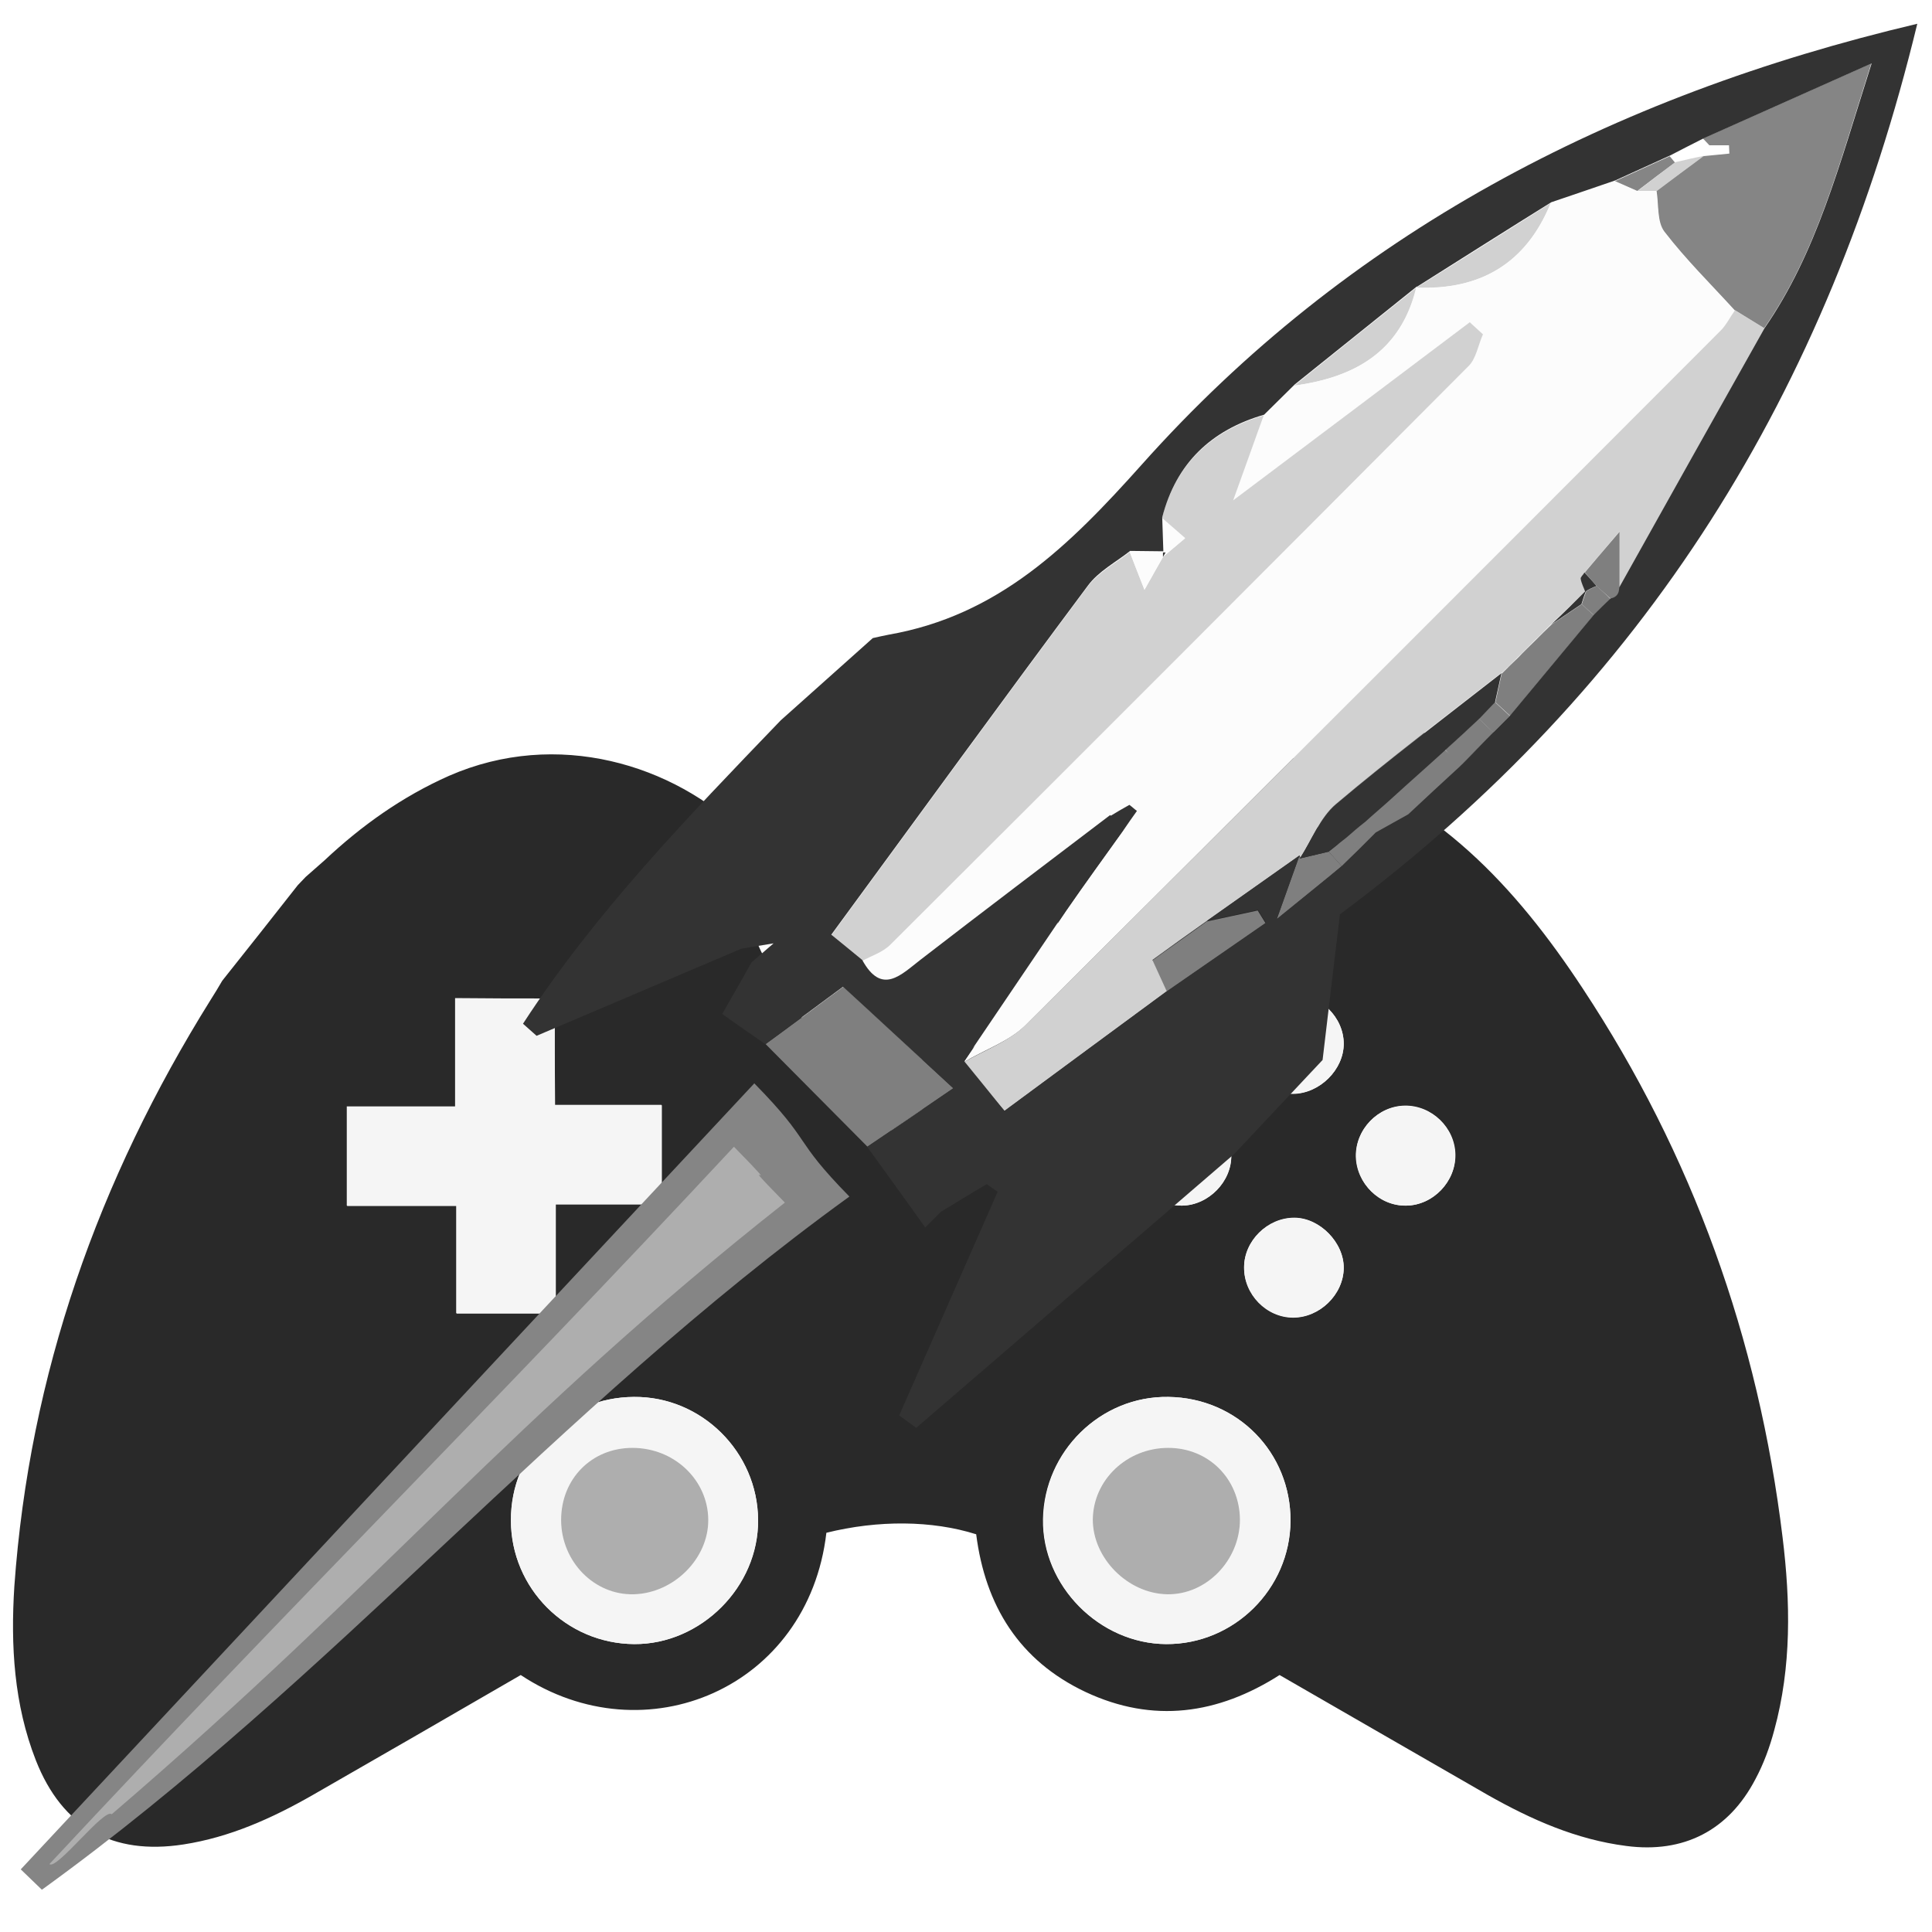 <?xml version="1.0" encoding="utf-8"?>
<!-- Generator: Adobe Illustrator 21.0.0, SVG Export Plug-In . SVG Version: 6.00 Build 0)  -->
<svg version="1.1" id="Capa_1" xmlns="http://www.w3.org/2000/svg" xmlns:xlink="http://www.w3.org/1999/xlink" x="0px" y="0px"
	 viewBox="0 0 512 512" style="enable-background:new 0 0 512 512;" xml:space="preserve">
<style type="text/css">
	.st0{fill:none;}
	.st1{fill:#292929;}
	.st2{fill:#F5F5F5;}
	.st3{fill:#AEAEAE;}
	.st4{fill:#858585;}
	.st5{fill:#D1D1D1;}
	.st6{fill:#7F7F7F;}
	.st7{fill:#333333;}
	.st8{fill:#FCFCFC;}
</style>
<title>Logo Reddit</title>
<path class="st0" d="M0,0"/>
<path d="M0,0"/>
<path d="M0,0"/>
<g>
	<g>
		<path class="st1" d="M348.4,201.8c32,10.2,53.3,33.2,71,60.1c29.2,44.2,46.6,92.9,53,145.5c2.1,17.1,2.4,34.3-2.2,51.1
			c-1.2,4.5-2.8,8.9-5,13c-7.1,13.6-19,19.7-34.2,17.7c-13.3-1.7-25.2-7-36.7-13.5c-18.3-10.5-36.6-21.1-55.2-31.8
			c-16.3,10.4-33.5,12.9-51.4,4.5c-17.6-8.3-26.6-22.9-29-41.8c-11.7-3.7-26-3.8-39.7-0.4c-4.8,41.2-48.1,59.5-81,37.7
			c-18.3,10.6-36.8,21.3-55.3,31.9c-10.7,6.1-21.8,11.1-34.1,13c-18.8,2.9-32.1-4.5-39.1-22.3c-5.8-14.8-6.7-30.4-5.7-46.1
			C7.8,364.1,26.1,312.6,55.8,265c1.1-1.7,2.1-3.4,3.1-5.1c6.7-8.4,13.4-16.9,20-25.3c0.7-0.7,1.4-1.5,2.1-2.2
			c1.7-1.5,3.3-2.9,5-4.4c9.8-9.2,20.6-16.9,33-22.4c28.6-12.5,59.5-3.1,78.3,15.5c-1,15.6,0.3,24.2,6.4,34.8
			c3.4,6,7.5,11.6,11.1,17.4c1.1,1.8,2.2,3.9,2.5,5.9c1.9,15.2,14.5,23.5,30,19.8c-1.9-5.5-8-9.1-7.2-15.8c0.5,0.4,1,0.7,1.5,1.1
			c3.5-4.2,7.1-8.5,10.6-12.7c0.9,0,1.8,0,2.7,0c-0.3,2.7-0.7,5.4-1.2,9c22.1-14.8,31.8-34,25.7-59.7c12.8-11.4,27.2-18.1,43.6-20.8
			c1-0.2,2-0.3,3-0.5c0.4,0,0.8-0.1,1.2-0.1c1.3,0,2.5-0.1,3.8-0.1c5.1,0.7,10.3,1.3,15.4,2l0.2,0
			C347.2,201.5,347.8,201.7,348.4,201.8z M147,264.6c-9.3,0-17.6,0-26.3,0c0,9.7,0,18.8,0,28.7c-9.8,0-19.3,0-28.7,0
			c0,9,0,17.2,0,26.3c9.7,0,19.1,0,29,0c0,10,0,19.1,0,28.5c8.8,0,17.1,0,26.3,0c0-9.7,0-18.9,0-28.9c10,0,19.2,0,28.1,0
			c0-9.2,0-17.5,0-26.3c-9.7,0-18.7,0-28.3,0C147,283.2,147,274.2,147,264.6z M342,403.1c0.1-18.2-14.1-32.7-32.4-32.9
			c-17.9-0.3-32.9,14.4-33.2,32.4c-0.3,17.6,14.9,33,32.6,33.1C327,435.8,341.8,421.1,342,403.1z M135.4,402.9
			c0,18,14.7,32.7,32.7,32.8c17.7,0.1,33-15.2,32.8-32.9c-0.1-18-15-32.8-32.9-32.6C149.7,370.3,135.3,384.7,135.4,402.9z
			 M372.7,319.5c7.1-0.1,13.1-6.4,13-13.5c-0.1-7.2-6.3-13.1-13.4-13c-7.1,0.1-13.1,6.3-12.9,13.4
			C359.5,313.7,365.6,319.7,372.7,319.5z M300.1,306.4c0.1,7.3,6,13.2,13.2,13.1c7-0.1,13.2-6.4,13-13.4c-0.1-7.2-6.1-13.1-13.3-13
			C305.7,293.2,300,299,300.1,306.4z M356.1,276.6c0-7-6.2-13.1-13.3-13.1c-7.2,0-13.2,5.9-13.2,13.1c0,7.2,6,13.3,13.1,13.3
			C349.7,289.8,356.1,283.5,356.1,276.6z M356.1,336.1c0.1-6.8-6.4-13.4-13.1-13.4c-7.1,0-13.3,6.1-13.3,13.1
			c0,7.2,5.9,13.3,13,13.3C349.7,349.2,356,343.1,356.1,336.1z"/>
		<path class="st2" d="M147,264.6c0,9.5,0,18.6,0,28.2c9.6,0,18.6,0,28.3,0c0,8.8,0,17.1,0,26.3c-8.9,0-18.1,0-28.1,0
			c0,10,0,19.2,0,28.9c-9.1,0-17.5,0-26.3,0c0-9.4,0-18.4,0-28.5c-9.8,0-19.2,0-29,0c0-9.1,0-17.2,0-26.3c9.5,0,18.9,0,28.7,0
			c0-9.9,0-19,0-28.7C129.4,264.6,137.7,264.6,147,264.6z"/>
		<path class="st2" d="M342,403.1c-0.1,18-15,32.7-32.9,32.6c-17.7-0.1-32.9-15.5-32.6-33.1c0.3-18,15.2-32.7,33.2-32.4
			C327.9,370.5,342.1,384.9,342,403.1z M309.6,383.7c-11.1,0-20,8.5-20,19c0,10.2,9.2,19.5,19.7,19.8c10.4,0.2,19.3-8.9,19.3-19.8
			C328.6,391.9,320.4,383.7,309.6,383.7z"/>
		<path class="st2" d="M135.4,402.9c0-18.2,14.3-32.6,32.6-32.7c17.9-0.1,32.8,14.6,32.9,32.6c0.1,17.6-15.2,33-32.8,32.9
			C150,435.6,135.4,420.9,135.4,402.9z M167.6,383.7c-10.8,0-18.9,8.2-18.9,19.1c0,10.9,8.8,19.9,19.3,19.7
			c10.5-0.3,19.7-9.5,19.7-19.8C187.6,392.1,178.7,383.7,167.6,383.7z"/>
		<path class="st2" d="M372.7,319.5c-7.1,0.1-13.2-5.8-13.4-13c-0.1-7.1,5.8-13.3,12.9-13.4c7.1-0.1,13.3,5.8,13.4,13
			C385.8,313.1,379.8,319.4,372.7,319.5z"/>
		<path class="st2" d="M300.1,306.4c-0.1-7.4,5.6-13.3,12.9-13.3c7.2-0.1,13.2,5.8,13.3,13c0.1,7-6.1,13.3-13,13.4
			C306.1,319.6,300.2,313.7,300.1,306.4z"/>
		<path class="st2" d="M356.1,276.6c0,6.9-6.4,13.2-13.3,13.2c-7.1,0-13.1-6.1-13.1-13.3c0-7.2,5.9-13.1,13.2-13.1
			C349.9,263.5,356.1,269.6,356.1,276.6z"/>
		<path class="st2" d="M356.1,336.1c-0.1,7-6.4,13.1-13.4,13.1c-7.1,0-13.1-6.2-13-13.3c0-7,6.3-13.2,13.3-13.1
			C349.7,322.7,356.2,329.3,356.1,336.1z"/>
		<path class="st3" d="M309.6,383.7c10.7,0,18.9,8.2,19,19c0,10.8-8.9,20-19.3,19.8c-10.4-0.2-19.7-9.5-19.7-19.8
			C289.7,392.2,298.6,383.7,309.6,383.7z"/>
		<path class="st3" d="M167.6,383.7c11.1,0,20,8.5,20.1,19c0.1,10.3-9.1,19.5-19.7,19.8c-10.5,0.3-19.3-8.7-19.3-19.7
			C148.7,391.9,156.8,383.7,167.6,383.7z"/>
	</g>
	<g>
		<g>
			<g>
				<path class="st4" d="M467.5,87c-2.6-1.6-5.2-3.2-7.8-4.8c-6.3-6.9-12.9-13.4-18.6-20.8c-2-2.6-1.5-7.2-2.1-10.9
					c4.2-3.1,8.4-6.2,12.5-9.3l-0.3,0.2c2.4-0.2,4.8-0.5,7.1-0.7c0-0.7-0.1-1.5-0.1-2.2c-1.7,0-3.5,0-5.2,0
					c-0.6-0.6-1.1-1.2-1.7-1.8c13.2-5.9,26.4-11.8,44.6-19.9C487.2,44.3,481.3,67.1,467.5,87z"/>
				<path class="st5" d="M375.4,76.2c-4.1,17-16.4,23.8-32.4,26C353.8,93.5,364.6,84.8,375.4,76.2z"/>
				<path class="st5" d="M411,53.8c-6.5,16-18.6,23.1-35.6,22.4C387.3,68.8,399.1,61.3,411,53.8z"/>
				<path class="st6" d="M309.1,262.9c-1.1-2.4-2.2-4.8-3.8-8.3c4.8-3.5,9.7-6.9,14.5-10.4c4.5-1,9-1.9,13.5-2.9
					c0.7,1.1,1.4,2.3,2.1,3.4C326.6,250.8,317.9,256.8,309.1,262.9z"/>
				<path class="st6" d="M355.6,229.6c-4.3,3.6-8.7,7.1-17.3,14.1c3.1-8.8,4.6-12.8,6-16.8l0.2,0.6c2.5-0.6,5.1-1.2,7.6-1.8
					C353.3,227,354.5,228.3,355.6,229.6z"/>
				<path class="st4" d="M433.9,50.6c-2-0.9-3.9-1.7-5.9-2.6c4.8-2.2,9.7-4.4,14.5-6.6l1.4,1.7C440.6,45.5,437.3,48,433.9,50.6z"/>
				<path class="st6" d="M393.2,207.9c-9.8,7.9-19.5,15.7-29.3,23.6c-7.1-5.9-14.1-11.8-21.2-17.7c10.6-7.4,21.1-14.8,31.7-22.1
					C380.9,196.9,387.2,202.3,393.2,207.9z"/>
				<path class="st6" d="M360.1,225.2c-1.5,1.5-3,2.9-4.5,4.4c-1.2-1.3-2.3-2.6-3.5-3.9c1.6-1.3,3.2-2.5,4.8-3.8
					C358,223,359.1,224.1,360.1,225.2z"/>
				<path class="st5" d="M443.9,43c2.6-0.6,5.1-1.2,7.7-1.7c-4.2,3.1-8.4,6.2-12.5,9.3c-1.7,0-3.4,0-5.1,0
					C437.3,48,440.6,45.5,443.9,43z"/>
				<path class="st7" d="M294.1,216.3c1.8-1,3.5-2,5.3-3.1c0.7,0.5,1.3,1.1,2,1.6c-1.2,1.8-2.5,3.6-3.7,5.3
					C296.4,218.9,295.2,217.6,294.1,216.3z"/>
			</g>
			<path class="st6" d="M202.9,276.7c5.8-4.2,11.5-8.5,20.6-15.2c8.1,7.4,17.1,15.8,29.2,26.9c-9.5,6.5-16.1,11-22.8,15.5
				C220.9,294.8,211.9,285.8,202.9,276.7z"/>
			<path class="st8" d="M255.4,281.5c9.1-13.4,18.1-26.8,27.2-40.2c4.9-7.1,10-14.1,15-21.1c1.2-1.8,2.5-3.6,3.7-5.3
				c-0.7-0.5-1.3-1.1-2-1.6c-1.8,1-3.5,2-5.3,3.1c-16.7,12.7-33.5,25.4-50.2,38.3c-5.2,4-10.3,9.6-15.5,0.1c2.5-1.4,5.6-2.3,7.5-4.3
				c51.2-51,102.3-102.1,153.2-153.3c2.1-2.1,2.6-5.7,3.9-8.5c-1.2-1.1-2.3-2.1-3.5-3.2c-19.6,14.8-39.3,29.6-62.7,47.2
				c4-11,6-16.7,8.1-22.5c2.7-2.7,5.4-5.3,8.1-8c16-2.1,28.3-9,32.4-26l0,0.1c17,0.6,29.1-6.5,35.6-22.4c5.7-1.9,11.4-3.9,17-5.8
				c2,0.9,3.9,1.7,5.9,2.6c1.7,0,3.4,0,5.1,0c0.6,3.7,0.1,8.3,2.1,10.9c5.6,7.4,12.3,13.9,18.6,20.8c-1.2,1.8-2.3,3.8-3.8,5.4
				c-61.3,61.4-122.6,122.8-184.1,184C267.4,276,260.9,278.2,255.4,281.5z"/>
			<path class="st5" d="M255.4,281.5c5.5-3.2,12-5.5,16.4-9.9C333.4,210.4,394.7,149,456,87.6c1.5-1.5,2.5-3.6,3.8-5.4
				c2.6,1.6,5.2,3.2,7.8,4.8c-12.8,22.9-25.6,45.8-38.4,68.7c0-3.5,0-7.1,0-14.9c-5.1,6-7.1,8.4-9.2,10.8c-0.4,0.6-1.1,1.2-1,1.7
				c0.2,1.2,0.8,2.3,1.2,3.4l0.3-0.4c-3.1,3-6.2,6-9.3,9l0.2-0.2c-1.6,1.5-3.1,3.1-4.7,4.6l0.2-0.2c-1.5,1.5-3.1,3.1-4.6,4.6
				l0.2-0.2c-1.5,1.5-3.1,3-4.6,4.5l0.1-0.2c-14.7,11.5-29.6,22.7-43.9,34.8c-4.2,3.5-6.4,9.5-9.5,14.3l-0.2-0.6
				c-8.2,5.8-16.3,11.5-24.5,17.3c-4.8,3.4-9.7,6.9-14.5,10.4c1.6,3.5,2.7,5.9,3.8,8.3c-13.9,10.2-27.8,20.5-43,31.7
				C262.3,290,258.9,285.7,255.4,281.5z"/>
			<path class="st5" d="M334.9,110.1c-2.1,5.7-4.1,11.5-8.1,22.5c23.4-17.6,43.1-32.4,62.7-47.2c1.2,1.1,2.3,2.1,3.5,3.2
				c-1.3,2.9-1.8,6.5-3.9,8.5c-51,51.2-102,102.3-153.2,153.3c-2,2-5,2.9-7.5,4.3c-2.6-2.1-5.2-4.3-8.2-6.7
				c23.2-31.6,45.4-62.2,68-92.5c2.8-3.8,7.4-6.2,11.2-9.2c1,2.6,2,5.2,3.9,10c2.4-4.3,4-7.1,5.6-9.9l-0.7,1.2
				c1.8-1.6,3.7-3.1,5.8-4.9c-2.9-2.5-4.5-3.9-6.1-5.3C311.6,123,320.9,114.2,334.9,110.1z"/>
			<path class="st6" d="M422.4,163c-7.4,8.9-14.8,17.8-22.2,26.7c-1.3-1.2-2.6-2.4-3.9-3.6c0.6-2.6,1.1-5.1,1.7-7.7l-0.1,0.2
				c1.5-1.5,3.1-3,4.6-4.5l-0.2,0.2c1.5-1.5,3.1-3.1,4.6-4.6l-0.2,0.2c1.6-1.5,3.1-3.1,4.7-4.6l-0.2,0.2c2.7-1.8,5.3-3.6,8-5.4
				C420.2,161.1,421.3,162.1,422.4,163z"/>
			<path class="st6" d="M420,151.7c2-2.4,4.1-4.8,9.2-10.8c0,7.8,0,11.3,0,14.9c0,1.6-0.7,2.6-2.3,2.9c-1.2-1.1-2.5-2.2-3.7-3.3
				C422.1,154.1,421,152.9,420,151.7z"/>
			<path class="st8" d="M308.9,146.4c-1.6,2.8-3.2,5.6-5.6,9.9c-1.9-4.8-2.9-7.4-3.9-10C302.6,146.3,305.8,146.3,308.9,146.4z"/>
			<path class="st6" d="M395.8,194.1c-3,3-5.9,6.1-8.9,9.1c-1.3-1.5-2.6-3-3.9-4.5c3-2.8,6-5.6,9-8.3
				C393.2,191.7,394.5,192.9,395.8,194.1z"/>
			<path class="st8" d="M308,137.3c1.6,1.4,3.2,2.8,6.1,5.3c-2.1,1.8-4,3.4-5.8,4.9C308.2,144.2,308.1,140.7,308,137.3z"/>
			<path class="st6" d="M426.8,158.7c-1.5,1.4-3,2.9-4.4,4.3c-1.1-0.9-2.2-1.9-3.2-2.9c0.4-1.2,0.8-2.5,1.3-3.7l-0.3,0.4
				c0.9-0.6,1.9-1.1,3-1.5C424.3,156.4,425.6,157.5,426.8,158.7z"/>
			<path class="st6" d="M400.1,189.7c-1.5,1.5-2.9,2.9-4.4,4.4c-1.3-1.2-2.5-2.4-3.8-3.7c1.4-1.5,2.8-2.9,4.2-4.4
				C397.5,187.3,398.8,188.5,400.1,189.7z"/>
			<path class="st7" d="M356.9,221.9c-1.6,1.3-3.2,2.5-4.8,3.8c-2.5,0.6-5.1,1.2-7.6,1.8c3.1-4.8,5.3-10.7,9.5-14.3
				c14.2-12,29.2-23.3,43.9-34.8c-0.6,2.6-1.1,5.1-1.7,7.7c-1.4,1.5-2.8,2.9-4.2,4.4c-3,2.8-6,5.6-9,8.3c-4.7,4.3-9.5,8.5-14.2,12.8
				c-2.3,2.1-4.7,4.1-7,6.2C360.1,219.1,358.5,220.5,356.9,221.9z"/>
			<path class="st7" d="M420.4,156.4c-0.5,1.2-0.9,2.4-1.3,3.7c-2.7,1.8-5.3,3.6-8,5.4C414.3,162.5,417.3,159.5,420.4,156.4z"/>
			<path class="st7" d="M423.1,155.3c-1.1,0.4-2.1,0.9-3,1.5c-0.4-1.1-1-2.2-1.2-3.4c-0.1-0.5,0.7-1.1,1-1.7
				C421,152.9,422.1,154.1,423.1,155.3z"/>
			<path class="st7" d="M411.4,165.3c-1.6,1.5-3.1,3.1-4.7,4.6C408.3,168.3,409.8,166.8,411.4,165.3z"/>
			<path class="st7" d="M406.9,169.7c-1.5,1.5-3.1,3.1-4.6,4.6C403.8,172.7,405.4,171.2,406.9,169.7z"/>
			<path class="st7" d="M402.4,174.1c-1.5,1.5-3.1,3-4.6,4.5C399.4,177.1,400.9,175.6,402.4,174.1z"/>
			<g>
				<path class="st0" d="M451.3,36.8c-2.9,1.5-5.8,3-8.8,4.5c-4.8,2.2-9.7,4.4-14.5,6.6c-5.7,1.9-11.4,3.9-17,5.8
					c-11.9,7.5-23.7,15-35.6,22.4l0-0.1c-10.8,8.7-21.6,17.3-32.4,26c-2.7,2.7-5.4,5.3-8.1,8c-14,4.1-23.3,12.9-27,27.2
					c0.1,3,0.2,6,0.3,9c0.2,0,0.5,0,0.7,0l-0.7,1.2c0-0.4,0-0.8,0-1.2c-2.9,0-5.9-0.1-8.8-0.1c-3.8,3-8.4,5.4-11.2,9.2
					c-22.6,30.3-44.8,60.9-68,92.5c2.9,2.4,5.5,4.5,8.2,6.7c5.2,9.5,10.3,3.9,15.5-0.1c16.7-12.8,33.5-25.5,50.2-38.3
					c1.2,1.3,2.3,2.6,3.5,3.9c-5,7-10.1,14-15,21.1c-9.1,13.3-18.1,26.8-27.2,40.2c3.5,4.3,7,8.6,10.7,13.2
					c15.2-11.2,29.1-21.5,43-31.7c8.8-6.1,17.5-12.1,26.3-18.2c-0.7-1.1-1.4-2.3-2.1-3.4c-4.5,1-9,1.9-13.5,2.9
					c8.2-5.8,16.3-11.5,24.5-17.3c-1.4,4-2.8,7.9-6,16.8c8.6-7,12.9-10.6,17.3-14.1c1.5-1.5,3-2.9,4.5-4.4c1.5-1.5,3-3,4.4-4.4
					c2.9-1.6,5.7-3.2,8.6-4.8c4.6-4.2,9.2-8.5,13.7-12.7c3-3,5.9-6.1,8.9-9.1c1.5-1.5,2.9-2.9,4.4-4.4c7.4-8.9,14.8-17.8,22.2-26.7
					c1.5-1.4,3-2.9,4.4-4.3c1.6-0.4,2.4-1.3,2.3-2.9c12.8-22.9,25.6-45.8,38.4-68.7c13.7-19.9,19.7-42.7,28.4-70.2
					C477.7,25,464.5,30.9,451.3,36.8z"/>
				<path class="st7" d="M308.9,146.4c-0.2,0-0.5,0-0.7,0c0,0.4,0,0.8,0,1.2L308.9,146.4z"/>
				<path class="st7" d="M302.6,123.1c-19.3,21.6-38,40-67.1,45.1c-1.5,0.3-2.9,0.6-4.2,0.9l-24.4,21.8
					c-24.8,25.8-49.2,51-68.3,80.4c1.2,1.1,2.4,2.1,3.6,3.2c18.1-7.7,36.2-15.4,54.3-23.1c1.8-0.3,3.6-0.6,8.5-1.4
					c-3.4,2.9-4.6,4-5.8,5c-2,3.6-4.1,7.2-7.8,13.7c3.3,2.4,7.4,5.2,11.4,8c5.8-4.2,11.5-8.5,20.6-15.2c8.1,7.4,17.1,15.8,29.2,26.9
					c-9.5,6.5-16.1,11-22.8,15.5c5.1,7.1,10.3,14.2,15.4,21.4c1.4-1.4,2.8-2.8,4.2-4.2c4-2.4,8-4.9,12.1-7.3c1,0.7,1.9,1.4,2.9,2
					c-8.7,19.8-17.4,39.5-26.1,59.3c1.5,1.1,3,2.2,4.5,3.3c28.1-24.2,56.1-48.3,84.3-72.6l23.4-24.9c1.6-13.3,3.1-26.4,4.6-38.6
					c81.4-60.5,129.5-139,153-236C426.8,25.5,357.1,62,302.6,123.1z M429.1,155.7c0,1.6-0.7,2.6-2.3,2.9c-1.5,1.4-3,2.9-4.4,4.3
					c-7.4,8.9-14.8,17.8-22.2,26.7c-1.5,1.5-2.9,2.9-4.4,4.4c-3,3-5.9,6.1-8.9,9.1c-4.6,4.2-9.2,8.5-13.7,12.7
					c-2.9,1.6-5.7,3.2-8.6,4.8c-1.5,1.5-3,3-4.4,4.4c-1.5,1.5-3,2.9-4.5,4.4c-4.3,3.6-8.7,7.1-17.3,14.1c3.1-8.8,4.6-12.8,6-16.8
					c-8.2,5.8-16.3,11.5-24.5,17.3c4.5-1,9-1.9,13.5-2.9c0.7,1.1,1.4,2.3,2.1,3.4c-8.8,6.1-17.5,12.1-26.3,18.2
					c-13.9,10.2-27.8,20.5-43,31.7c-3.7-4.6-7.2-8.9-10.7-13.2c9.1-13.4,18.1-26.8,27.2-40.2c4.9-7.1,10-14.1,15-21.1
					c-1.2-1.3-2.3-2.6-3.5-3.9c-16.7,12.7-33.5,25.4-50.2,38.3c-5.2,4-10.3,9.6-15.5,0.1c-2.6-2.1-5.2-4.3-8.2-6.7
					c23.2-31.6,45.4-62.2,68-92.5c2.8-3.8,7.4-6.2,11.2-9.2c2.9,0,5.9,0.1,8.8,0.1c-0.1-3-0.2-6-0.3-9c3.7-14.3,12.9-23.1,27-27.2
					c2.7-2.7,5.4-5.3,8.1-8c10.8-8.7,21.6-17.3,32.4-26l0,0.1c11.9-7.5,23.7-15,35.6-22.4c5.7-1.9,11.4-3.9,17-5.8
					c4.8-2.2,9.7-4.4,14.5-6.6c2.9-1.5,5.8-3,8.8-4.5c13.2-5.9,26.4-11.8,44.6-19.9c-8.7,27.4-14.6,50.2-28.4,70.2
					C454.7,109.9,441.9,132.8,429.1,155.7z"/>
			</g>
		</g>
		<g>
			<path class="st4" d="M199.9,287.1c15.7,16,9.8,14.3,25.2,30C147,373.6,88.6,444.8,11.1,500.8c-1.9-1.8-3.7-3.6-5.6-5.4
				C69.8,426.5,134.1,357.6,199.9,287.1z"/>
			<path class="st3" d="M194.5,303.9c15.7,16-1.9-0.9,13.5,14.8c-72.9,57.5-104.9,99.1-178.4,162.1c-1.9-1.8-14.6,14.9-16.5,13.2
				C77.4,425,128.8,374.4,194.5,303.9z"/>
		</g>
	</g>
</g>
</svg>
